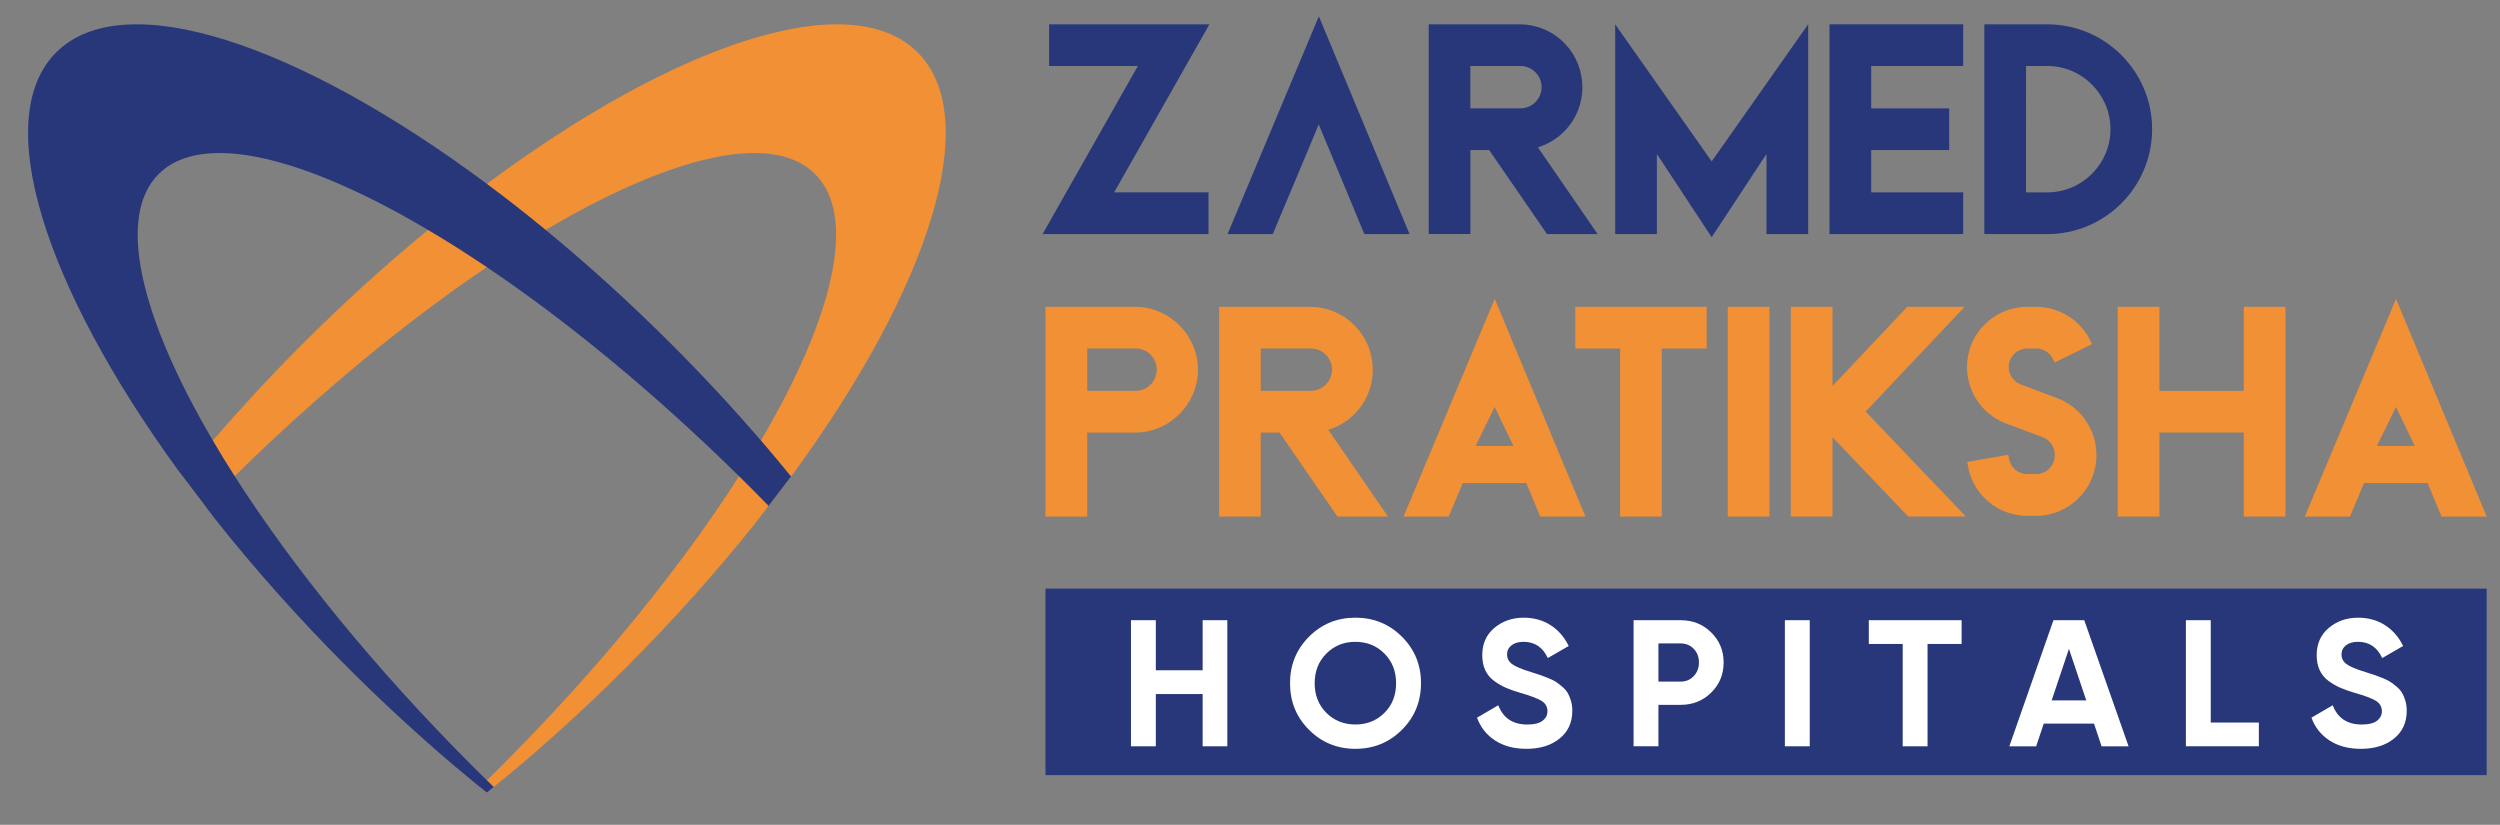 <?xml version="1.0" encoding="utf-8"?>
<!-- Generator: Adobe Illustrator 24.0.0, SVG Export Plug-In . SVG Version: 6.00 Build 0)  -->
<svg version="1.1" id="Layer_1" xmlns="http://www.w3.org/2000/svg" xmlns:xlink="http://www.w3.org/1999/xlink" x="0px" y="0px"
	 viewBox="0 0 1000 329.91" style="enable-background:new 0 0 1000 329.91;" xml:space="preserve">
<rect x="0" y="0" width="1000" height="329.91" fill="#808080" stroke="none"/>
<style type="text/css">
	.st0{fill-rule:evenodd;clip-rule:evenodd;fill:#F19035;}
	.st1{fill-rule:evenodd;clip-rule:evenodd;fill:#28377A;}
	.st2{fill:#28377A;}
	.st3{fill:#F19035;}
	.st4{fill:#FFFFFF;}
</style>
<g>
	<g>
		<path class="st0" d="M317.27,189.49l0.09-0.12c54.21-74.15,76.25-141.85,49.7-168.4c-27.02-27.02-96.63-3.73-172.31,52.57
			c-7.79,5.8-15.65,11.95-23.53,18.43c-16.78,13.78-33.66,29.06-50.27,45.67c-12.74,12.76-24.7,25.67-35.82,38.57
			c-4.12,4.79-8.13,9.57-12.03,14.34l8.95,11.8c2.29-2.34,4.6-4.69,6.94-7.03c1.63-1.63,3.25-3.24,4.88-4.84
			c34.16-33.61,68.85-62.05,100.87-83.62c8.03-5.42,15.89-10.39,23.53-14.89c49.99-29.57,90.62-39.52,107.76-22.36
			c17.03,17.03,7.38,57.17-21.66,106.61c-2.74,4.67-5.66,9.43-8.75,14.27c-23.21,36.32-55.85,76.7-95.32,116.15
			c-1.84,1.84-3.7,3.68-5.55,5.49c-0.92,0.91-1.86,1.82-2.78,2.72c0.91,0.74,1.83,1.49,2.74,2.2l2.75-2.24l8.41-6.89l0.08-0.06
			c14.84-12.49,29.74-26.13,44.4-40.78c19.16-19.16,36.56-38.69,51.93-57.99l0.19-0.26l4.94-6.48l8.98-11.76L317.27,189.49z"/>
		<path class="st1" d="M316.42,190.59l-8.98,11.76c-2.28-2.34-4.6-4.69-6.93-7.02c-1.63-1.63-3.25-3.24-4.88-4.84
			c-34.16-33.59-68.85-62.04-100.88-83.62c-8.02-5.4-15.88-10.39-23.53-14.89C121.25,62.4,80.62,52.45,63.46,69.61
			c-17.01,17.03-7.34,57.17,21.68,106.61c2.74,4.67,5.66,9.44,8.75,14.27c23.21,36.32,55.85,76.7,95.32,116.15
			c1.86,1.86,3.7,3.69,5.56,5.49c0.91,0.91,1.81,1.79,2.72,2.68l-2.75,2.24c-0.91-0.72-1.83-1.46-2.74-2.2
			c-0.27-0.22-0.54-0.44-0.81-0.65l-1.08-0.9l-9.17-7.65l-0.18-0.15c-13.91-11.83-27.86-24.69-41.61-38.42
			c-19.76-19.76-37.65-39.92-53.38-59.82l-0.08-0.09l-3.62-4.8l-8.95-11.8l-1.78-2.36l-0.23-0.29
			C17.67,114.32-3.91,47.35,22.47,20.97c27.01-27.02,96.63-3.73,172.28,52.57c7.79,5.79,15.65,11.94,23.53,18.43
			c16.76,13.78,33.64,29.06,50.26,45.67c12.76,12.76,24.73,25.67,35.85,38.57C308.52,181.01,312.54,185.81,316.42,190.59z"/>
	</g>
	<g>
		<polygon class="st2" points="419.64,9.73 419.64,26.4 455.14,26.4 417.04,93.63 483.4,93.63 483.4,76.94 445.66,76.94
			483.76,9.73 		"/>
		<path class="st2" d="M527.54,6.53l-36.51,87.1h18.08l5.62-13.4l7.01-16.69l5.75-13.75l5.75,13.75l6.94,16.69l5.55,13.4h18.08
			L527.54,6.53z"/>
		<path class="st2" d="M615.16,58.93c11.4-3.49,18.89-14.5,17.66-26.57c-1.29-12.88-12.04-22.63-24.99-22.63h-36.35v83.88h16.69
			V60.03h7.49l23.15,33.61h20.24L615.16,58.93z M608.16,43.34h-20.02V26.39h20.02c3,0,5.78,1.61,7.3,4.16
			c1.58,2.65,1.58,5.97,0,8.62C613.94,41.76,611.16,43.34,608.16,43.34z"/>
		<polygon class="st2" points="706.59,93.63 723.27,93.63 723.27,9.72 684.67,64.56 646.07,9.73 646.07,93.63 662.75,93.63
			662.75,61.59 684.67,94.88 706.59,61.59 		"/>
		<polygon class="st2" points="785.28,76.94 748.48,76.94 748.48,60.03 779.67,60.03 779.67,43.35 748.48,43.35 748.48,26.4
			785.28,26.4 785.28,9.73 731.8,9.73 731.8,93.63 785.28,93.63 		"/>
		<path class="st2" d="M818.91,9.73h-25.18v83.91h25.18c23.12,0,41.94-18.82,41.94-41.97C860.85,28.55,842.03,9.73,818.91,9.73z
			 M818.91,76.95h-8.49V26.39h8.49c13.91,0,25.28,11.36,25.28,25.28C844.19,65.61,832.83,76.95,818.91,76.95z"/>
		<path class="st3" d="M454.55,122.73h-36.35v83.91h16.69v-33.61h19.69c13.59-0.29,24.6-11.59,24.6-25.15
			C479.18,134.32,468.17,123.02,454.55,122.73z M454.55,156.33h-19.66v-16.95h19.63c4.58,0.16,8.17,3.87,8.17,8.49
			C462.68,152.46,459.1,156.17,454.55,156.33z"/>
		<path class="st3" d="M531.32,171.93c11.4-3.49,18.89-14.5,17.66-26.57c-1.29-12.88-12.04-22.63-24.99-22.63h-36.35v83.88h16.66
			v-33.58h7.52l23.15,33.61h20.24L531.32,171.93z M524.31,156.33H504.3v-16.95h20.02c2.97,0,5.78,1.61,7.3,4.16
			c1.58,2.65,1.58,5.97,0,8.62C530.09,154.75,527.28,156.33,524.31,156.33z"/>
		<path class="st3" d="M597.89,119.53l-36.48,87.1h18.08l5.62-13.4h25.41l5.58,13.4h18.08L597.89,119.53z M590.25,178.38l7.61-15.58
			l7.54,15.58H590.25z"/>
		<polygon class="st3" points="630.12,139.4 648.06,139.4 648.06,206.62 664.73,206.62 664.73,139.4 682.67,139.4 682.67,122.72
			630.12,122.72 		"/>
		<rect x="691.11" y="122.72" class="st3" width="16.68" height="83.91"/>
		<polygon class="st3" points="785.87,122.72 762.92,122.72 733,154.39 733,122.72 716.32,122.72 716.32,206.62 733,206.62
			733,174.91 763.29,206.62 786.36,206.62 746.26,164.64 		"/>
		<path class="st3" d="M822.93,159.27l-14.63-5.5c-3.36-1.26-5.34-4.74-4.7-8.27c0.64-3.53,3.71-6.1,7.31-6.1h3.59
			c2.81,0,5.41,1.63,6.64,4.15l0.71,1.46l14.96-7.37l-0.71-1.44c-3.99-8.18-12.44-13.47-21.63-13.47h-3.56
			c-11.66,0-21.63,8.33-23.72,19.8c-2.08,11.47,4.34,22.77,15.25,26.87l14.63,5.49c2.87,1.09,4.81,3.88,4.82,6.95v0.38
			c-0.01,4.09-3.34,7.42-7.42,7.42h-3.58c-3.6,0-6.67-2.58-7.29-6.13l-0.27-1.59l-16.43,2.85l0.27,1.59
			c2,11.56,11.96,19.96,23.69,19.96v-1.61l0.05,1.61h3.56c13.27-0.01,24.08-10.82,24.1-24.1v-0.39
			C838.53,171.86,832.25,162.8,822.93,159.27z"/>
		<polygon class="st3" points="897.51,156.34 863.77,156.34 863.77,122.72 847.09,122.72 847.09,206.62 863.77,206.62
			863.77,173.02 897.51,173.02 897.51,206.62 914.19,206.62 914.19,122.72 897.51,122.72 		"/>
		<path class="st3" d="M958.41,119.53l-36.48,87.1h18.08l5.59-13.4h25.44l5.59,13.4h18.05L958.41,119.53z M950.77,178.38l7.61-15.58
			l7.54,15.58H950.77z"/>
	</g>
	<rect x="418.19" y="235.45" class="st2" width="576.48" height="74.61"/>
	<g>
		<path class="st4" d="M481.06,248.08h9.87v50.44h-9.87v-20.9h-18.73v20.9h-9.94v-50.44h9.94v20.03h18.73V248.08z"/>
		<path class="st4" d="M560.76,291.93c-5.09,5.07-11.29,7.6-18.59,7.6c-7.3,0-13.49-2.53-18.56-7.6c-5.07-5.07-7.6-11.28-7.6-18.63
			c0-7.35,2.53-13.56,7.6-18.63c5.07-5.07,11.26-7.6,18.56-7.6c7.3,0,13.5,2.53,18.59,7.6c5.09,5.07,7.64,11.28,7.64,18.63
			C568.39,280.65,565.85,286.86,560.76,291.93z M530.56,285.15c3.12,3.1,6.99,4.65,11.6,4.65s8.48-1.55,11.6-4.65
			c3.12-3.1,4.68-7.05,4.68-11.85c0-4.8-1.56-8.77-4.68-11.89c-3.12-3.12-6.99-4.68-11.6-4.68s-8.48,1.56-11.6,4.68
			c-3.12,3.12-4.69,7.09-4.69,11.89C525.88,278.1,527.44,282.05,530.56,285.15z"/>
		<path class="st4" d="M610.62,299.53c-5,0-9.2-1.12-12.61-3.35c-3.41-2.23-5.81-5.27-7.2-9.11l8.5-4.97
			c1.97,5.14,5.84,7.71,11.6,7.71c2.78,0,4.83-0.5,6.12-1.51c1.3-1.01,1.95-2.28,1.95-3.82c0-1.78-0.79-3.16-2.38-4.14
			c-1.59-0.98-4.42-2.05-8.5-3.21c-2.26-0.67-4.17-1.35-5.73-2.02c-1.56-0.67-3.12-1.57-4.68-2.7c-1.56-1.13-2.75-2.56-3.57-4.29
			c-0.82-1.73-1.22-3.75-1.22-6.05c0-4.56,1.62-8.2,4.86-10.92c3.24-2.71,7.15-4.07,11.71-4.07c4.08,0,7.68,1,10.77,2.99
			c3.1,1.99,5.51,4.77,7.24,8.32l-8.36,4.83c-2.02-4.33-5.24-6.49-9.66-6.49c-2.07,0-3.69,0.47-4.86,1.4
			c-1.18,0.94-1.77,2.15-1.77,3.64c0,1.58,0.66,2.87,1.98,3.85c1.32,0.99,3.86,2.06,7.6,3.21c1.54,0.48,2.71,0.85,3.5,1.12
			c0.79,0.26,1.87,0.67,3.24,1.22c1.37,0.55,2.43,1.07,3.17,1.55s1.6,1.13,2.56,1.95c0.96,0.82,1.69,1.66,2.2,2.52
			c0.5,0.86,0.94,1.91,1.3,3.13c0.36,1.23,0.54,2.56,0.54,4c0,4.66-1.69,8.36-5.08,11.1C620.46,298.16,616.05,299.53,610.62,299.53z
			"/>
		<path class="st4" d="M672.23,248.08c4.85,0,8.94,1.63,12.25,4.9c3.32,3.27,4.97,7.28,4.97,12.03c0,4.76-1.66,8.77-4.97,12.03
			c-3.31,3.27-7.4,4.9-12.25,4.9h-8.86v16.57h-9.94v-50.44H672.23z M672.23,272.65c2.11,0,3.87-0.73,5.26-2.2s2.09-3.28,2.09-5.44
			c0-2.21-0.7-4.04-2.09-5.48s-3.15-2.16-5.26-2.16h-8.86v15.28H672.23z"/>
		<path class="st4" d="M713.95,248.08h9.94v50.44h-9.94V248.08z"/>
		<path class="st4" d="M784.64,248.08v9.51h-13.62v40.93h-9.94v-40.93h-13.55v-9.51H784.64z"/>
		<path class="st4" d="M840.63,298.52l-3.03-9.08H817.5l-3.03,9.08h-10.74l17.65-50.44h12.32l17.73,50.44H840.63z M820.67,280.15
			h13.83l-6.92-20.61L820.67,280.15z"/>
		<path class="st4" d="M884.3,289.01h19.24v9.51h-29.18v-50.44h9.94V289.01z"/>
		<path class="st4" d="M944.39,299.53c-5,0-9.2-1.12-12.61-3.35c-3.41-2.23-5.81-5.27-7.2-9.11l8.5-4.97
			c1.97,5.14,5.84,7.71,11.6,7.71c2.78,0,4.83-0.5,6.12-1.51c1.3-1.01,1.95-2.28,1.95-3.82c0-1.78-0.79-3.16-2.38-4.14
			s-4.42-2.05-8.5-3.21c-2.26-0.67-4.17-1.35-5.73-2.02c-1.56-0.67-3.12-1.57-4.68-2.7c-1.56-1.13-2.75-2.56-3.57-4.29
			c-0.82-1.73-1.22-3.75-1.22-6.05c0-4.56,1.62-8.2,4.86-10.92c3.24-2.71,7.15-4.07,11.71-4.07c4.08,0,7.68,1,10.77,2.99
			c3.1,1.99,5.51,4.77,7.24,8.32l-8.36,4.83c-2.02-4.33-5.24-6.49-9.66-6.49c-2.07,0-3.69,0.47-4.86,1.4
			c-1.18,0.94-1.77,2.15-1.77,3.64c0,1.58,0.66,2.87,1.98,3.85c1.32,0.99,3.86,2.06,7.6,3.21c1.54,0.48,2.71,0.85,3.5,1.12
			c0.79,0.26,1.87,0.67,3.24,1.22c1.37,0.55,2.43,1.07,3.17,1.55s1.6,1.13,2.56,1.95c0.96,0.82,1.69,1.66,2.2,2.52
			c0.5,0.86,0.94,1.91,1.3,3.13c0.36,1.23,0.54,2.56,0.54,4c0,4.66-1.69,8.36-5.08,11.1C954.23,298.16,949.82,299.53,944.39,299.53z
			"/>
	</g>
</g>
</svg>
